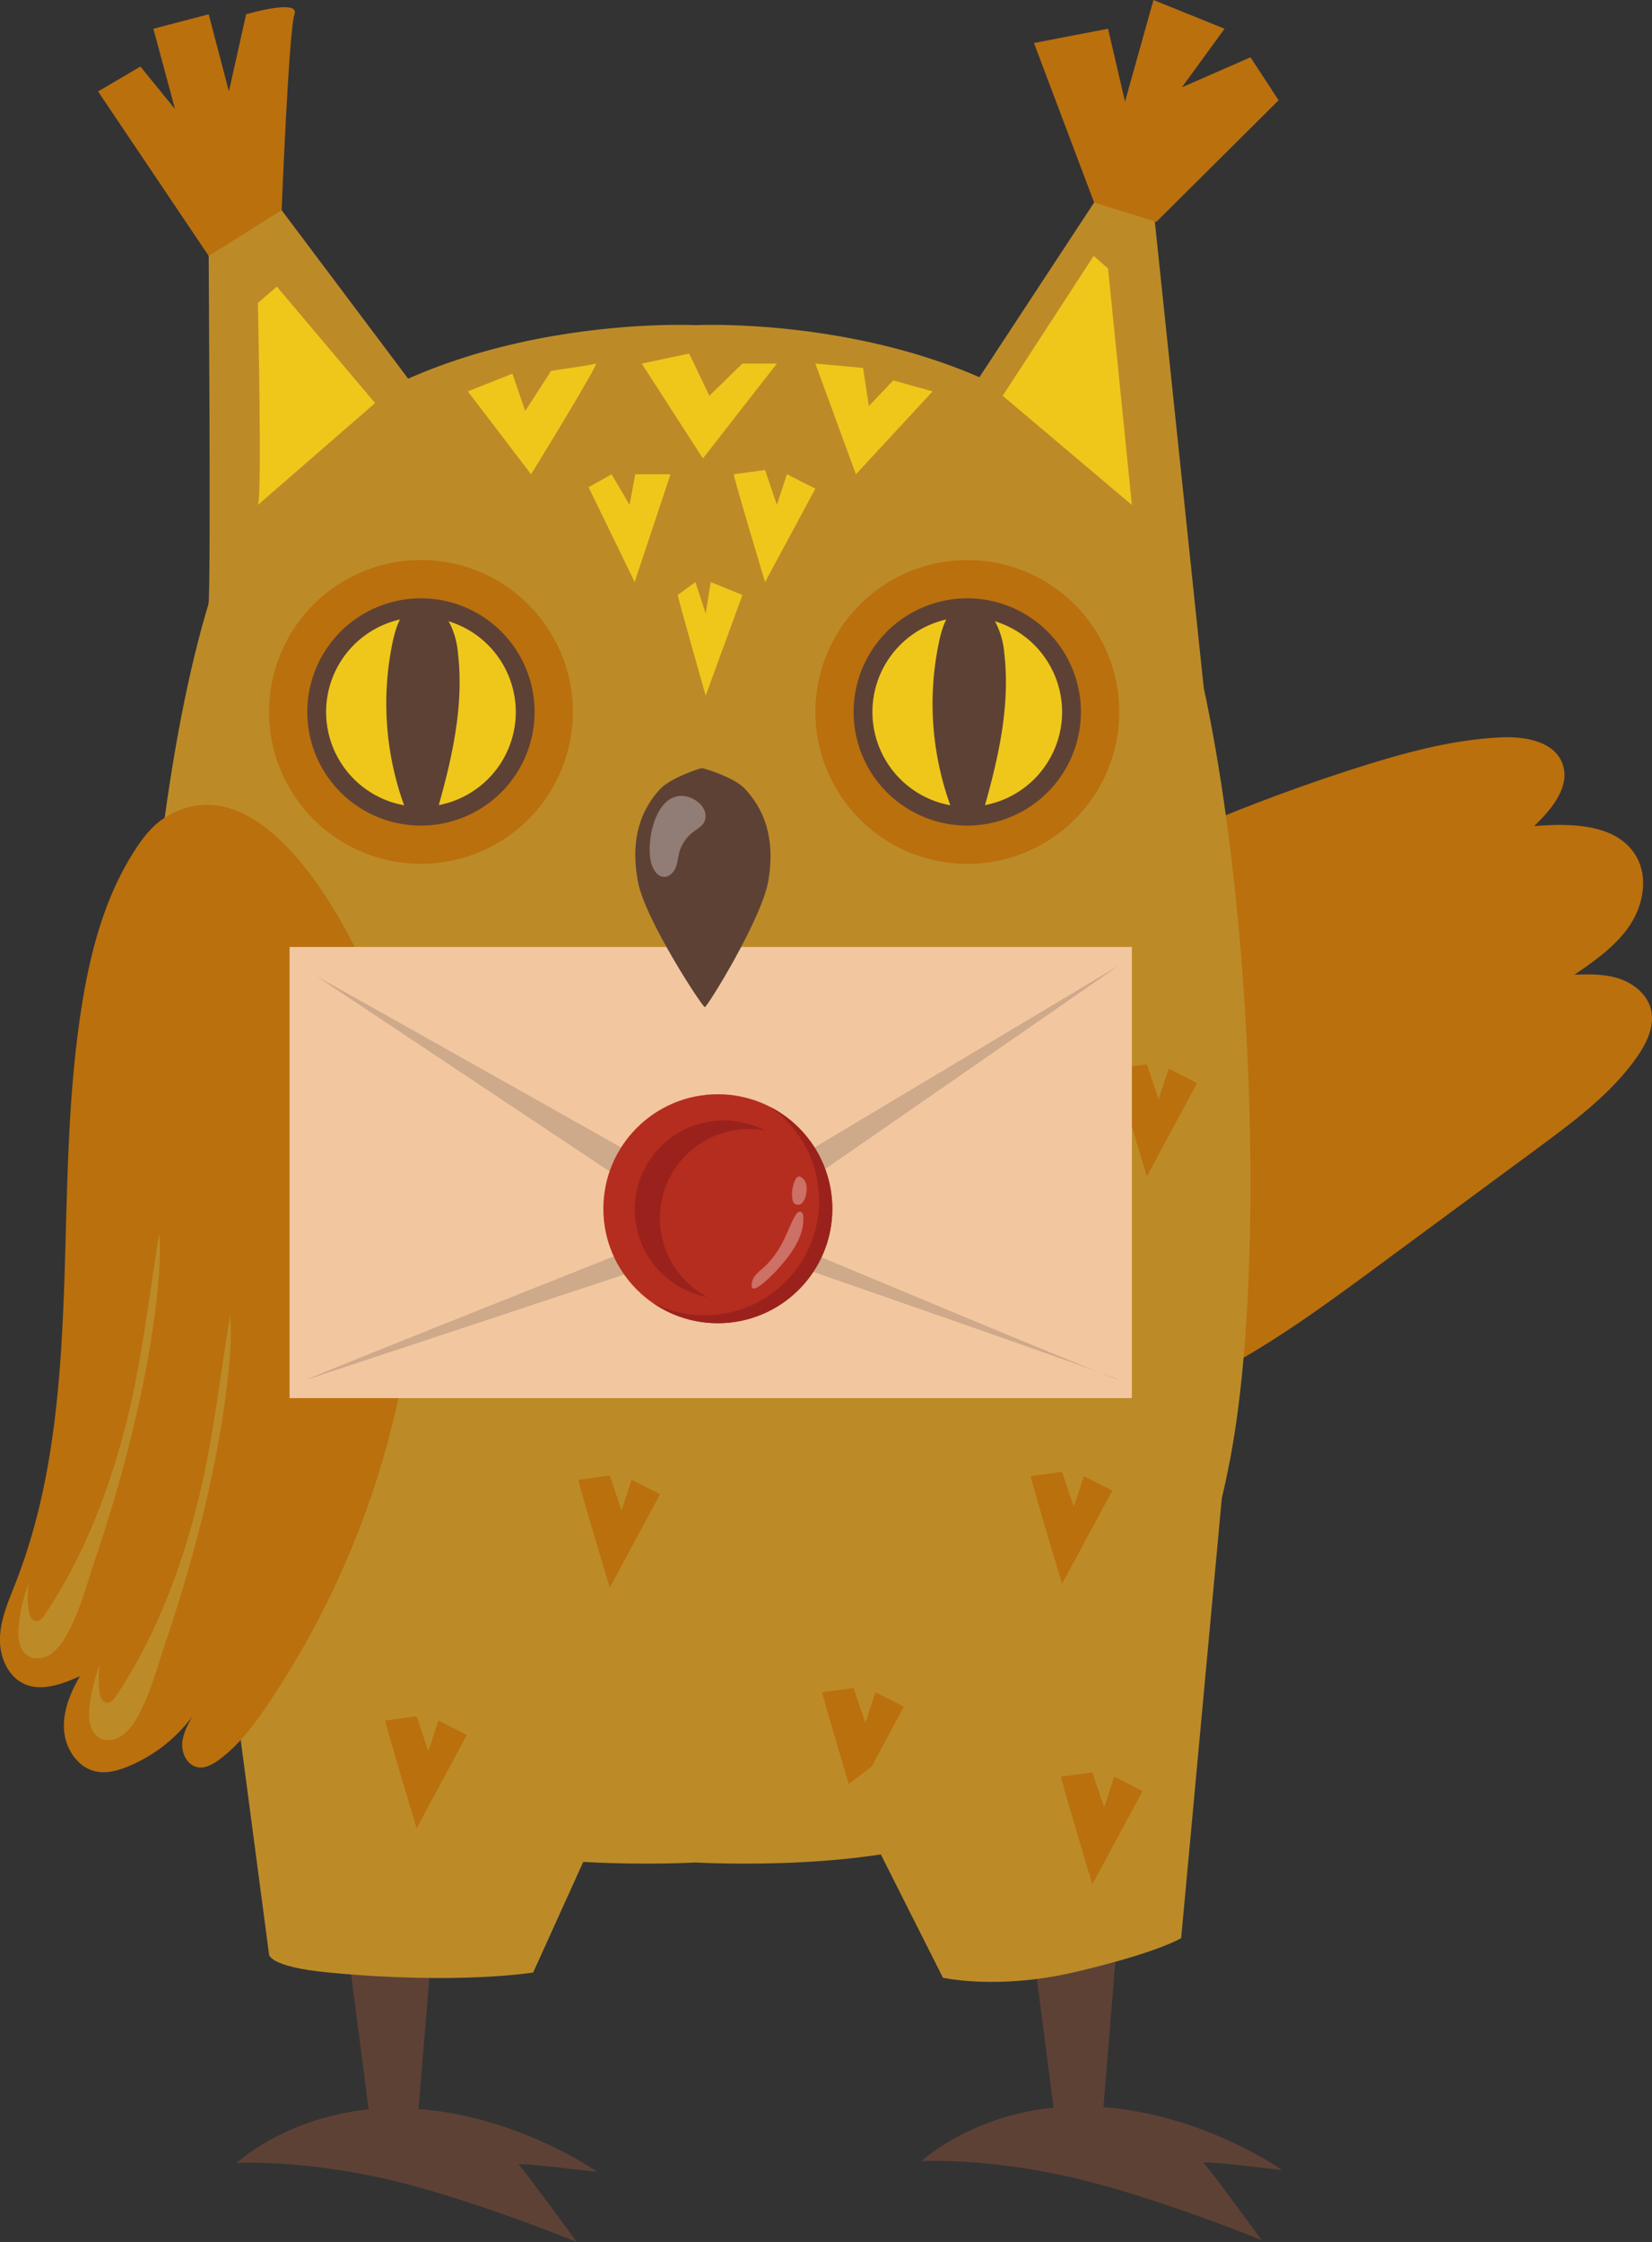 <svg xmlns="http://www.w3.org/2000/svg" viewBox="0 0 604.12 819.93"><rect x="0" y="0" width="604.12" height="819.93" fill="#333333" stroke="none"/><defs><style>.cls-1{fill:#ba700d;}.cls-2{fill:#bc8b28;}.cls-3{fill:#5e4135;}.cls-4{fill:#efc71b;}.cls-5{fill:#f2c7a0;}.cls-6{fill:#cea98a;}.cls-7{fill:#fff;opacity:0.32;}.cls-8{fill:#b52d1f;}.cls-9{fill:#9b221c;}</style></defs><g id="Layer_2" data-name="Layer 2"><g id="Layer_2-2" data-name="Layer 2"><path class="cls-1" d="M497.46,280.41c16.84-5.32,34.08-10,51.73-10.75,8.55-.36,19,1.43,22.1,9.4,3.27,8.34-3.8,16.87-10.29,23.06,13.78-1.17,30.68-.8,37.47,11.25,4.39,7.81,2.35,18-2.7,25.37s-12.62,12.66-20,17.73c5.55-.24,11.24-.3,16.5,1.48s10.09,5.75,11.45,11.13c1.53,6-1.48,12.24-5,17.33-9.31,13.37-22.66,23.29-35.76,33l-58.59,43.24c-22.16,16.35-44.52,32.83-69.58,44.27s-53.32,17.62-80.34,12.32-52.36-23.51-61.55-49.47c-6.88-19.46-5.82-42.91-3.09-63.09,2.33-17.23,11.26-26,25-35.9,35.66-25.47,74.46-47,114.52-64.63A667.68,667.68,0,0,1,497.46,280.41Z"/><path class="cls-2" d="M411.4,176.14c-53-62.46-157.08-57.23-157.08-57.23s-104-5.23-157.08,57.23C55.58,225.2,41.06,440.81,58.75,533.4S117,649.91,150.27,667.59s104,13.53,104,13.53,70.74,4.16,104.05-13.53S432.21,626,449.89,533.4,453.06,225.2,411.4,176.14Z"/><path class="cls-1" d="M407.92,390.81c.53,3.15,11.47,39.42,11.47,39.42l18.38-34.17-10.4-5.25L423.69,402l-4.3-12.8Z"/><path class="cls-3" d="M86.53,791s22.83-21.43,62-20,69.87,23.29,69.87,23.29-29.63-3.65-28.67-2.63c2.55,2.69,21.22,28.26,21.22,28.26s-41.38-17-72.91-23.74C107.82,789.76,86.53,791,86.53,791Z"/><path class="cls-3" d="M121.93,670.85c0,1.87,15,116.93,15,116.93h14.77L162,662.47Z"/><path class="cls-2" d="M84.25,607.75,98.38,714.68s-.37,4.57,21.73,6.68c47.53,4.54,74.86,0,74.86,0l32.4-71.55Z"/><path class="cls-1" d="M60.73,298.74c-4.65,2.79-8.12,7.16-11.09,11.69C38.57,327.32,33.2,347.32,30,367.25,18.61,437.61,31.65,512.4,5.74,578.79,3.23,585.23.33,591.71,0,598.61s2.71,14.49,9,17.27,13.81,0,20.23-2.9c-3.46,6-6.28,12.74-5.81,19.67s5.09,13.94,11.91,15.24c3.81.73,7.74-.36,11.34-1.82a55.69,55.69,0,0,0,23.65-18.33c-1.77,3.2-3.58,6.57-3.69,10.23s2.09,7.68,5.69,8.32c2.71.49,5.37-1,7.59-2.59,7.41-5.38,13-12.9,18.09-20.49,46.43-68.85,66.36-156.67,47.09-237.45C138.85,359.37,101.72,274.19,60.73,298.74Z"/><path class="cls-3" d="M337,790.34s22.83-21.43,62-20,69.88,23.29,69.88,23.29S439.21,790,440.17,791c2.54,2.69,21.22,28.25,21.22,28.25s-41.38-17-72.91-23.73C358.3,789.06,337,790.34,337,790.34Z"/><path class="cls-3" d="M372.41,670.15c0,1.86,15,116.93,15,116.93h14.76l10.25-125.31Z"/><circle class="cls-1" cx="153.94" cy="260.37" r="55.56" transform="translate(-134.83 350.37) rotate(-76.72)"/><path class="cls-4" d="M192.06,260.37a38.12,38.12,0,1,1-38.12-38.12A38.12,38.12,0,0,1,192.06,260.37Z"/><path class="cls-3" d="M153.94,301.93a41.56,41.56,0,1,1,41.56-41.56A41.6,41.6,0,0,1,153.94,301.93Zm0-76.24a34.68,34.68,0,1,0,34.68,34.68A34.72,34.72,0,0,0,153.94,225.69Z"/><path class="cls-3" d="M143.53,235.08A109.53,109.53,0,0,0,149,297.71a2.18,2.18,0,0,0,.7,1.07,2.14,2.14,0,0,0,1.05.28l6.56.62a2.05,2.05,0,0,0,1.41-.2,2.15,2.15,0,0,0,.64-1.16C164.91,279,169.8,259,167.49,239a30.2,30.2,0,0,0-2.88-10.76c-1.76-3.3-4.7-6.12-8.34-7C147.69,219.23,144.91,228.5,143.53,235.08Z"/><circle class="cls-1" cx="353.73" cy="260.37" r="55.56" transform="translate(40.06 567.82) rotate(-80.78)"/><path class="cls-4" d="M391.84,260.37a38.12,38.12,0,1,1-38.11-38.12A38.12,38.12,0,0,1,391.84,260.37Z"/><path class="cls-3" d="M353.73,301.93a41.56,41.56,0,1,1,41.55-41.56A41.6,41.6,0,0,1,353.73,301.93Zm0-76.24a34.68,34.68,0,1,0,34.67,34.68A34.72,34.72,0,0,0,353.73,225.69Z"/><path class="cls-3" d="M343.32,235.08a109.45,109.45,0,0,0,5.42,62.63,2.27,2.27,0,0,0,.71,1.07,2.09,2.09,0,0,0,1.05.28l6.55.62a1.53,1.53,0,0,0,2.05-1.36C364.69,279,369.58,259,367.27,239a30.2,30.2,0,0,0-2.88-10.76,13.32,13.32,0,0,0-8.33-7C347.47,219.23,344.7,228.5,343.32,235.08Z"/><path class="cls-2" d="M76.22,221c1-3.18,0-141.7,0-141.7l18.08-14L164,158.11Z"/><polygon class="cls-2" points="349.64 150.92 405.2 66.31 420.76 66.31 440.19 251.53 349.64 150.92"/><path class="cls-1" d="M76.32,93.6,35.86,33.44l15.49-9.1L64,39.89,56.09,10.51,76.32,5.23l7.39,28.21L90,5.23s19.77-5.85,17.69,0S103,76.85,103,76.85Z"/><polygon class="cls-1" points="400.11 74.06 378.11 15.73 405.2 10.51 411.4 37.16 421.81 0 447.81 10.51 432.21 31.93 457.29 20.96 467.58 36.68 422.85 81.14 400.11 74.06"/><path class="cls-4" d="M94.3,184.67c1.62-2.67,0-73.85,0-73.85l6.94-6,35.92,42.58Z"/><polygon class="cls-4" points="366.68 144.75 399.94 93.6 405.2 98.18 413.92 184.67 366.68 144.75"/><rect class="cls-5" x="105.9" y="346.32" width="308.01" height="164.98"/><path class="cls-6" d="M115.73,357c1.48.66,147.84,83.15,147.84,83.15l141.78-84.79,3.93-2.35L262.51,454.76Z"/><path class="cls-6" d="M111.89,504.65c2-1.33,146.17-58.54,146.17-58.54l4.45,8.65Z"/><path class="cls-3" d="M272.3,288.36c-3.92-4.15-15.22-7.54-15.64-7.43-.46-.11-11.69,3.6-15.5,7.86-6.77,7.55-10.78,17.95-7.91,33.52,2.6,14.12,24.07,46.65,24.5,46,.46.64,21.09-32.46,23.32-46.65C283.54,306,279.26,295.74,272.3,288.36Z"/><path class="cls-7" d="M238.31,316.13c.68,2.14,2.15,4.41,4.39,4.54,2,.11,3.66-1.59,4.4-3.44s.85-3.88,1.39-5.79a14,14,0,0,1,5-7.16c1.8-1.48,4-2.35,4.45-4.9.72-3.86-3.07-7.09-6.46-8C239.8,288.39,235.79,308.26,238.31,316.13Z"/><path class="cls-6" d="M277.21,458.18c1.4.35,133.66,46.32,132.07,46.47S284.17,453,284.17,453Z"/><circle class="cls-8" cx="262.51" cy="442.04" r="41.87"/><path class="cls-9" d="M241.34,445.49a32.57,32.57,0,0,1,32.58-32.57,33.26,33.26,0,0,1,5.86.52,32.58,32.58,0,1,0-21,60.91A32.55,32.55,0,0,1,241.34,445.49Z"/><path class="cls-9" d="M281.52,404.73a41.87,41.87,0,0,1-42.89,71.7,41.87,41.87,0,1,0,42.89-71.7Z"/><path class="cls-7" d="M284.67,463.88c4.76-5.33,9.41-11.65,9.09-18.79,0-.78-.27-1.73-1-1.94s-1.5.6-1.91,1.32c-1.82,3.16-3,6.65-4.67,9.89a34.85,34.85,0,0,1-6,8.31c-1.73,1.76-4.53,3.43-5.12,6C273.36,475.92,283.12,465.61,284.67,463.88Z"/><path class="cls-7" d="M291.22,430.73a11.93,11.93,0,0,0-1.45,7.65,2.85,2.85,0,0,0,.82,1.84,2.17,2.17,0,0,0,2.74-.28,5.31,5.31,0,0,0,1.31-2.66,8.64,8.64,0,0,0,.19-4.1,4.11,4.11,0,0,0-2.6-3Z"/><path class="cls-4" d="M171.09,143.13l23.12,30.32s25.23-41,23.66-40.47-16.3,2.62-16.3,2.62l-9.51,14.72-4.68-13.66Z"/><polygon class="cls-4" points="234.69 132.97 257.04 167.66 284.09 132.97 271.5 132.97 259.39 144.75 252.03 129.3 234.69 132.97"/><polygon class="cls-4" points="298.17 132.97 313 173.45 341.03 143.13 326.66 139.13 317.73 148.48 315.61 134.55 298.17 132.97"/><polygon class="cls-4" points="215.24 178.18 232.09 212.86 245.2 173.45 232.31 173.45 230.22 184.67 223.65 173.45 215.24 178.18"/><path class="cls-4" d="M268.32,173.45c.53,3.15,11.46,39.41,11.46,39.41l18.39-34.16-10.4-5.25-3.68,11.22-4.31-12.8Z"/><path class="cls-1" d="M140.89,629.2c.52,3.16,11.46,39.42,11.46,39.42l18.38-34.16-10.4-5.26-3.68,11.22-4.3-12.79Z"/><path class="cls-1" d="M211.5,541.19C212,544.34,223,580.6,223,580.6l18.38-34.16-10.4-5.25-3.68,11.22-4.3-12.8Z"/><path class="cls-1" d="M300.69,618.88c.52,3.15,11.46,39.41,11.46,39.41l18.38-34.16-10.4-5.25-3.68,11.22-4.3-12.8Z"/><path class="cls-1" d="M376.92,539.83c.53,3.16,11.46,39.42,11.46,39.42l18.39-34.16-10.4-5.26-3.68,11.22-4.31-12.79Z"/><path class="cls-4" d="M247.82,217.59c.53,2.63,10.24,36.79,10.24,36.79l13.44-36.79-11.59-4.73-1.85,11.57-3.74-11.57Z"/><path class="cls-2" d="M446.8,547.93,431.94,708.77s-8.23,5.28-39.18,12.5c-27.93,6.52-47.93,2-47.93,2l-35.34-70.14Z"/><path class="cls-2" d="M45.43,523.28c-6.26,23.68-15.37,46.79-29,67.16-.78,1.17-1.84,2.46-3.24,2.36-1.72-.13-2.49-2.2-2.73-3.91a34.69,34.69,0,0,1,.07-10A63.16,63.16,0,0,0,6.85,594.3c-.47,4.14-.11,9.13,3.45,11.28,2.48,1.5,5.79,1,8.22-.59a18.78,18.78,0,0,0,5.57-6.57c5.1-8.85,7.57-18.92,10.85-28.6,22-65.17,24.63-109.6,23.27-118.56C54.26,475.41,51.71,499.53,45.43,523.28Z"/><path class="cls-2" d="M71.34,553.17C65.08,576.84,56,600,42.38,620.33c-.78,1.17-1.84,2.46-3.24,2.36-1.72-.13-2.49-2.2-2.73-3.91a34.76,34.76,0,0,1,.07-10,63.23,63.23,0,0,0-3.72,15.39c-.47,4.14-.11,9.12,3.45,11.28,2.48,1.5,5.79,1,8.22-.6A18.55,18.55,0,0,0,50,628.31c5.1-8.85,7.57-18.92,10.85-28.6,22-65.17,24.63-109.6,23.27-118.56C80.17,505.3,77.62,529.42,71.34,553.17Z"/><path class="cls-1" d="M388,649.7c.53,3.15,11.46,39.42,11.46,39.42L417.84,655l-10.39-5.26-3.68,11.22-4.31-12.8Z"/></g></g></svg>